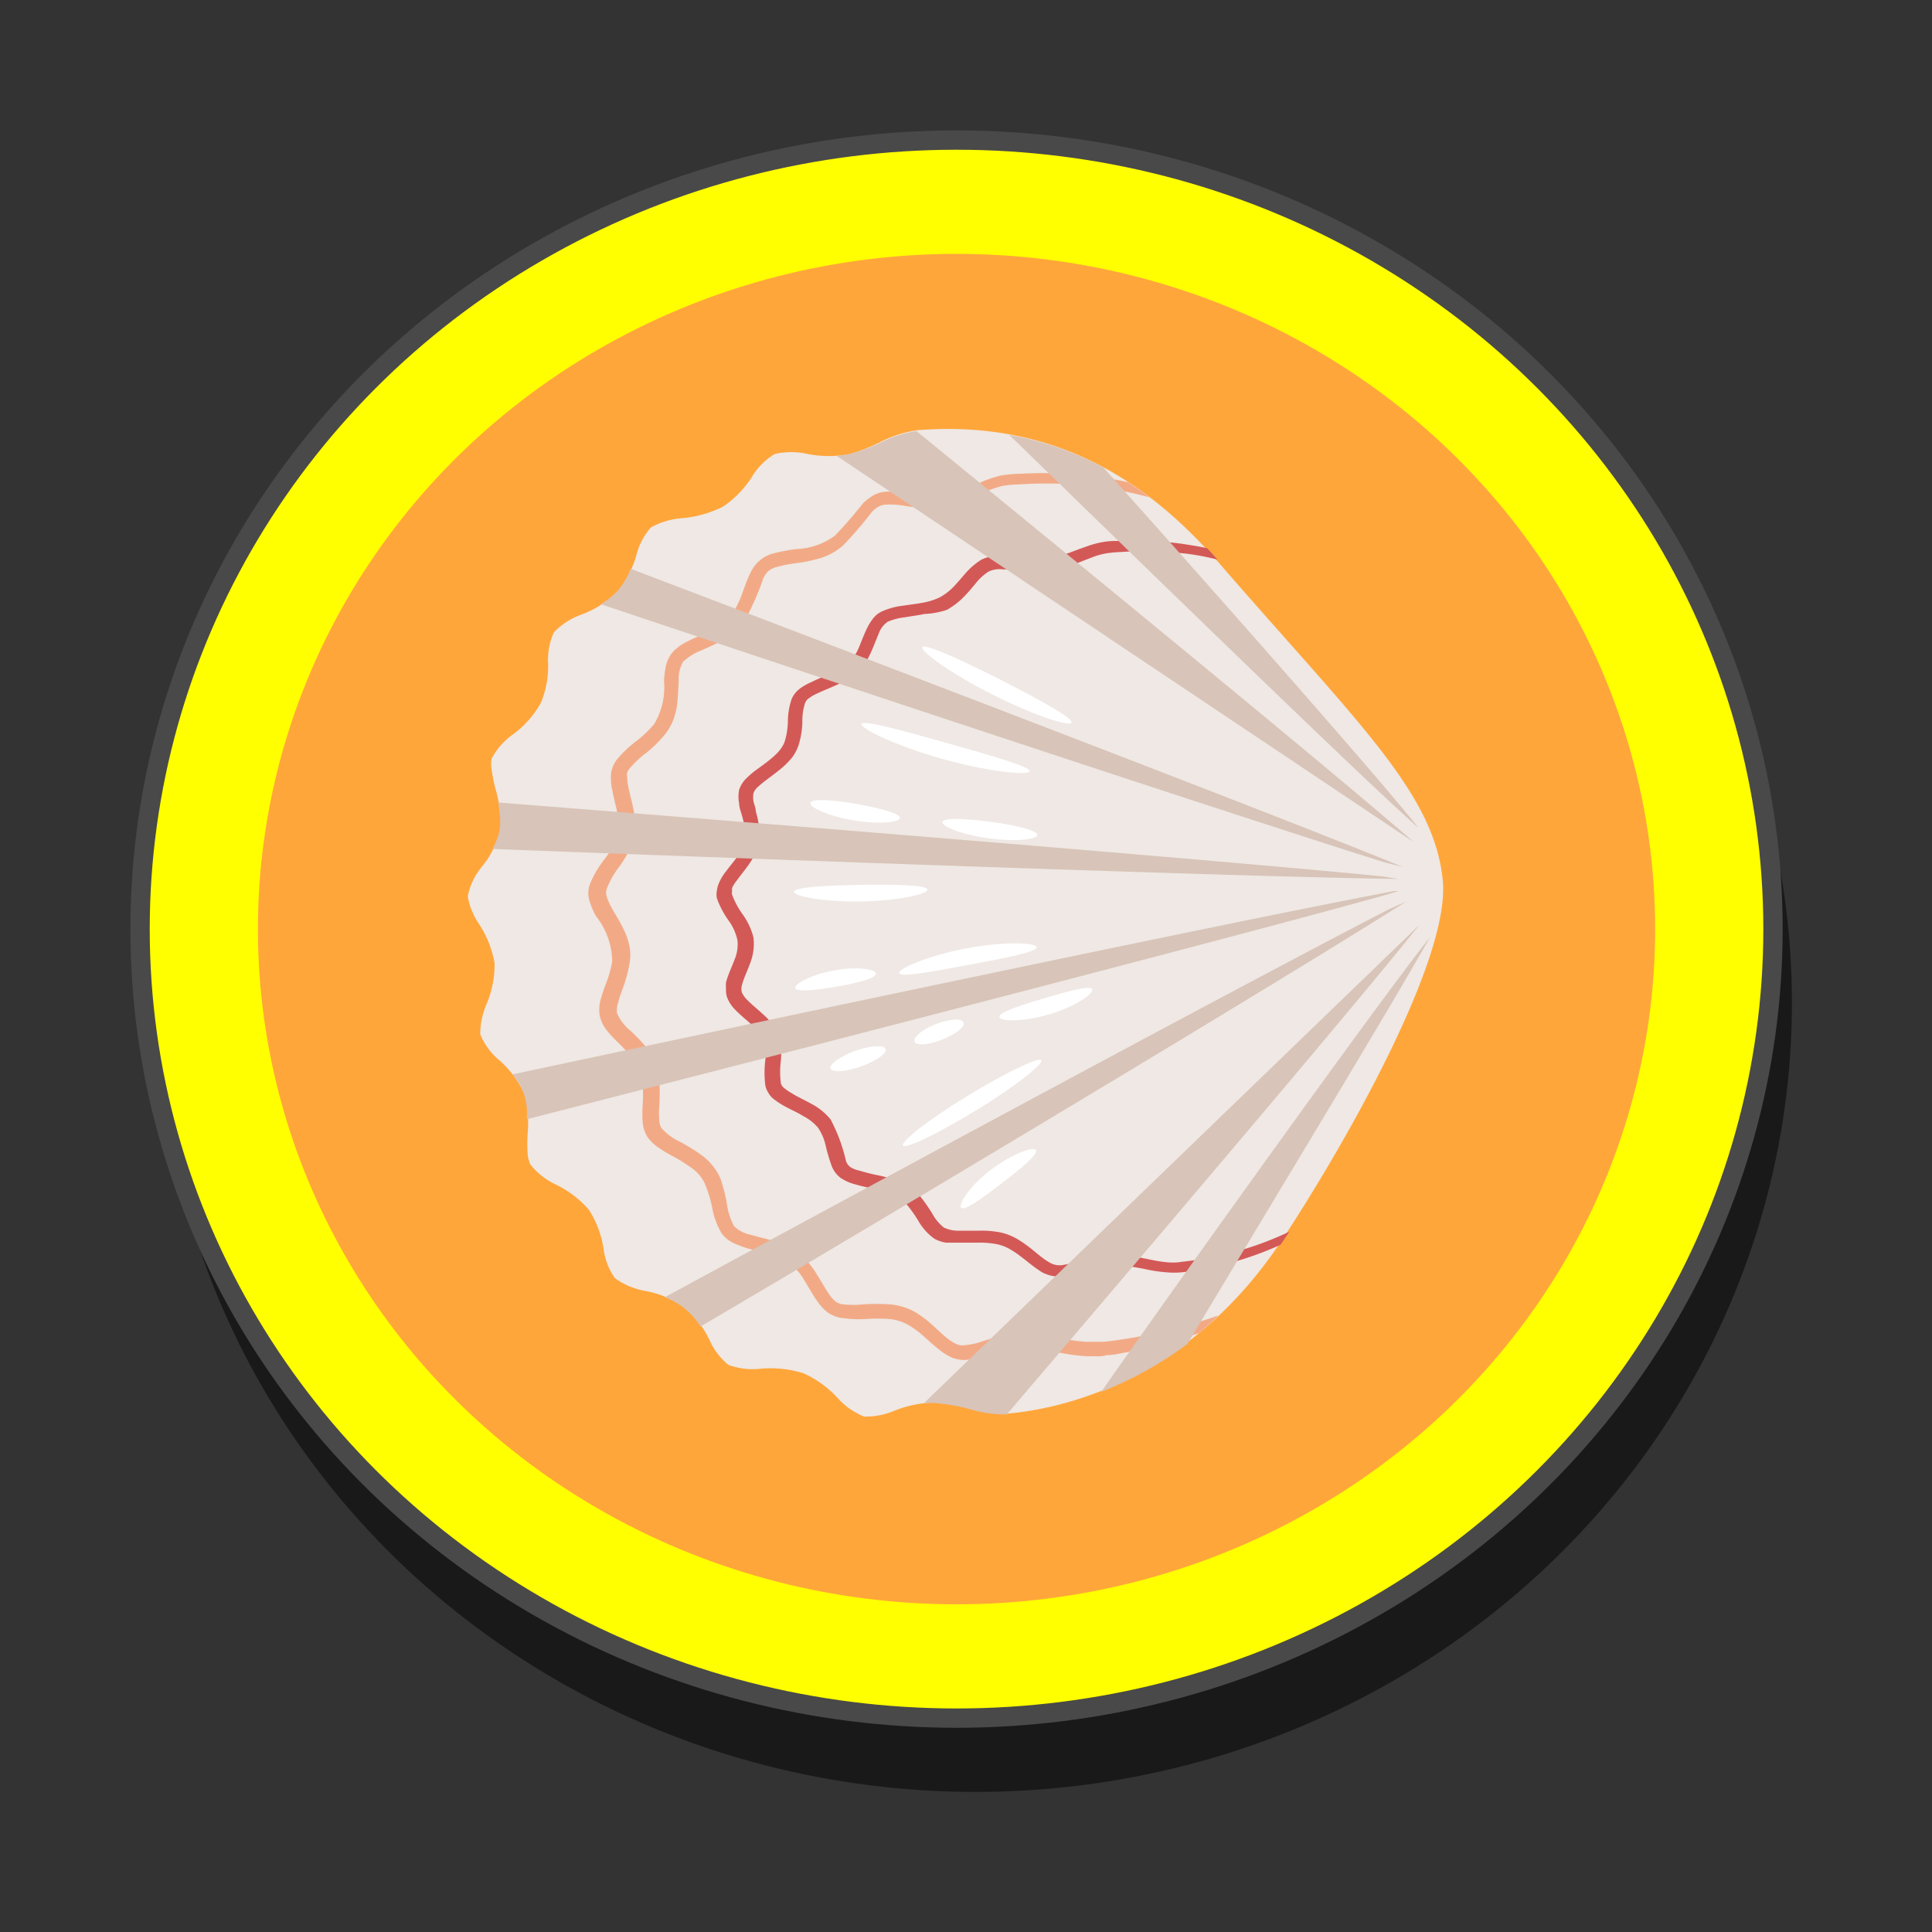 <svg xmlns="http://www.w3.org/2000/svg" viewBox="0 0 100 100"><rect x="0" y="0" width="100" height="100" fill="#333333" stroke="none"/><defs><style>.cls-1{isolation:isolate;}.cls-2{opacity:0.5;}.cls-3{fill:#ff0;stroke:#494949;stroke-miterlimit:10;}.cls-4{fill:#ffa63b;}.cls-5{fill:#efe8e4;}.cls-6{fill:#d35957;}.cls-7{fill:#f2aa86;}.cls-8{mix-blend-mode:multiply;}.cls-9{fill:#d8c4b8;}.cls-10{mix-blend-mode:overlay;}.cls-11{fill:#fff;}</style></defs><g class="cls-1"><g id="Layer_1" data-name="Layer 1"><g id="See_Shesl_Icon" data-name="See Shesl Icon"><ellipse class="cls-2" cx="50.49" cy="51.91" rx="42.26" ry="40.84"/><ellipse class="cls-3" cx="49.51" cy="48.09" rx="42.26" ry="40.84"/><ellipse class="cls-4" cx="49.51" cy="48.09" rx="36.16" ry="34.95"/><path class="cls-5" d="M44,23.5a5.75,5.75,0,0,1-2.19,0,3.78,3.78,0,0,0-1.71,0,3.4,3.4,0,0,0-1.19,1.2,5.35,5.35,0,0,1-1.48,1.52,5.88,5.88,0,0,1-2.09.6,3.89,3.89,0,0,0-1.65.48,3.45,3.45,0,0,0-.76,1.47,5.21,5.21,0,0,1-1,1.89,5.36,5.36,0,0,1-1.83,1.15,3.68,3.68,0,0,0-1.43.92,3.39,3.39,0,0,0-.3,1.6A5,5,0,0,1,28,36.37,5.12,5.12,0,0,1,26.57,38a3.56,3.56,0,0,0-1.12,1.26,1.48,1.48,0,0,0,0,.58,7.72,7.72,0,0,0,.2,1,7.51,7.51,0,0,1,.25,1.27,3,3,0,0,1,0,.85,4.9,4.9,0,0,1-.94,1.88,3.4,3.4,0,0,0-.74,1.51.53.53,0,0,0,0,.12h0a3.79,3.79,0,0,0,.59,1.38,5.38,5.38,0,0,1,.79,2,5.29,5.29,0,0,1-.41,2.11,3.93,3.93,0,0,0-.33,1.45.51.51,0,0,0,0,.13,3.38,3.38,0,0,0,1,1.35,5.27,5.27,0,0,1,1.27,1.7,3.46,3.46,0,0,1,.18.84,7.68,7.68,0,0,1,0,1.27,7.44,7.44,0,0,0,0,1,1.58,1.58,0,0,0,.14.57,3.64,3.64,0,0,0,1.34,1.05,5.34,5.34,0,0,1,1.7,1.31,5.21,5.21,0,0,1,.75,2,3.36,3.36,0,0,0,.59,1.53,3.8,3.8,0,0,0,1.58.66,5.33,5.33,0,0,1,2,.82,5.25,5.25,0,0,1,1.3,1.69,3.49,3.49,0,0,0,1,1.32,3.72,3.72,0,0,0,1.71.19,5.76,5.76,0,0,1,2.17.24,5.46,5.46,0,0,1,1.73,1.24,3.7,3.7,0,0,0,1.4,1A3.77,3.77,0,0,0,46.34,73a6,6,0,0,1,2.15-.41,9.92,9.92,0,0,1,1.72.31,6,6,0,0,0,1.92.27c2.66-.23,9.39-1.58,14.3-9.1,3.24-4.94,8.62-14.4,8.25-18.47-.35-3.76-3.11-6.87-8.11-12.51-1-1.13-2.14-2.41-3.36-3.82-2.89-3.32-7.67-7.66-15.77-7a6.45,6.45,0,0,0-1.84.59A9.58,9.58,0,0,1,44,23.5Z"/><path class="cls-6" d="M38.42,47.3a4.32,4.32,0,0,1-.53-1,.61.61,0,0,1,0-.16c0-.05,0-.11,0-.18a2.23,2.23,0,0,1,.28-.43c.22-.31.49-.61.73-1a2.83,2.83,0,0,0,.31-.6,1.92,1.92,0,0,0,.11-.71A4.71,4.71,0,0,0,39.12,42c0-.19-.09-.36-.12-.53a1.21,1.21,0,0,1,0-.42.81.81,0,0,1,.23-.32,4.94,4.94,0,0,1,.41-.34c.3-.23.63-.46.94-.74a4,4,0,0,0,.44-.47,2.28,2.28,0,0,0,.31-.6,4.36,4.36,0,0,0,.2-1.19,3,3,0,0,1,.14-1,.54.54,0,0,1,.23-.27,2.19,2.19,0,0,1,.43-.24c.31-.15.66-.28,1-.44a4,4,0,0,0,1-.61,3,3,0,0,0,.72-1c.16-.34.28-.68.42-1a1.26,1.26,0,0,1,.48-.65,3.13,3.13,0,0,1,.89-.23c.34-.06.69-.1,1-.17A4.35,4.35,0,0,0,49,31.57a3.69,3.69,0,0,0,.87-.66c.25-.25.46-.51.66-.75a2.73,2.73,0,0,1,.63-.57,1.34,1.34,0,0,1,.75-.12c.3,0,.6.05.92.08a7.52,7.52,0,0,0,1,.05,3.5,3.5,0,0,0,1-.14c.61-.16,1.15-.41,1.67-.6a3.72,3.72,0,0,1,.77-.22,6.45,6.45,0,0,1,.79-.07,16.49,16.49,0,0,1,3.08.06,11.87,11.87,0,0,1,1.39.22l.49.11-.53-.58c-.42-.1-.85-.16-1.29-.23A18.28,18.28,0,0,0,57.93,28c-.28,0-.55,0-.86.06a4.84,4.84,0,0,0-.87.24c-.56.19-1.08.42-1.63.56a4.19,4.19,0,0,1-1.7.05c-.31,0-.62-.08-1-.1a4.78,4.78,0,0,0-.53,0,1.51,1.51,0,0,0-.58.18,3.69,3.69,0,0,0-.8.7c-.22.25-.42.49-.63.71a3,3,0,0,1-.71.53,3.48,3.48,0,0,1-.88.27c-.32.06-.66.1-1,.15a3.71,3.71,0,0,0-1.12.31,1.29,1.29,0,0,0-.5.45,2.65,2.65,0,0,0-.29.51c-.16.34-.27.66-.42,1a2.17,2.17,0,0,1-.55.74,3.34,3.34,0,0,1-.85.5c-.32.14-.67.27-1,.44a3,3,0,0,0-.55.3,1.5,1.5,0,0,0-.27.24,1.31,1.31,0,0,0-.21.33,3.67,3.67,0,0,0-.2,1.2,3.88,3.88,0,0,1-.16,1c-.19.57-.82,1-1.45,1.46a4.44,4.44,0,0,0-.49.41,1.54,1.54,0,0,0-.42.63,1.8,1.8,0,0,0,0,.73c0,.21.09.41.14.6a4.75,4.75,0,0,1,.19,1.06,1.33,1.33,0,0,1-.07.45,2.4,2.4,0,0,1-.23.45c-.2.31-.46.6-.71.94a2.57,2.57,0,0,0-.36.59,1.38,1.38,0,0,0-.11.39,1,1,0,0,0,0,.43,4.67,4.67,0,0,0,.62,1.16,2.69,2.69,0,0,1,.44,1,2,2,0,0,1-.15,1c-.13.36-.32.73-.44,1.17a2,2,0,0,0,0,.37,1.09,1.09,0,0,0,.06.43,1.87,1.87,0,0,0,.42.63c.31.32.63.56.9.82a2.11,2.11,0,0,1,.58.81,2.61,2.61,0,0,1,.07,1,5.21,5.21,0,0,0,0,1.25,1,1,0,0,0,.14.38,1.19,1.19,0,0,0,.25.32,4.27,4.27,0,0,0,.56.38c.36.2.72.35,1,.53a2.47,2.47,0,0,1,.78.61,2.64,2.64,0,0,1,.39.9,8.93,8.93,0,0,0,.33,1.11,1.4,1.4,0,0,0,.44.58,2.34,2.34,0,0,0,.62.3,10.64,10.64,0,0,0,1.12.27,5,5,0,0,1,1,.3,1.91,1.91,0,0,1,.73.56,6.74,6.74,0,0,1,.58.83,2.91,2.91,0,0,0,.79.88,1.7,1.7,0,0,0,.63.22c.2,0,.39,0,.58,0,.37,0,.71,0,1,0a4.88,4.88,0,0,1,1,.07,2.25,2.25,0,0,1,.81.32c.53.31,1,.79,1.59,1.15a2,2,0,0,0,.56.19,2.15,2.15,0,0,0,.57,0,6.41,6.41,0,0,0,1-.24,5.61,5.61,0,0,1,1.69-.33,11.13,11.13,0,0,1,1.69.25,7.93,7.93,0,0,0,.87.12,4.2,4.2,0,0,0,.88,0,17.28,17.28,0,0,0,5.07-1.42l.21-.31.25-.37h0a17.08,17.08,0,0,1-5.57,1.56c-1,.18-2.08-.32-3.36-.38a6.15,6.15,0,0,0-1.89.34,7.7,7.7,0,0,1-.87.2,1,1,0,0,1-.72-.12c-.49-.27-.94-.77-1.55-1.14a3,3,0,0,0-1-.42,5.12,5.12,0,0,0-1.09-.09l-1,0a1.72,1.72,0,0,1-.83-.16,2.24,2.24,0,0,1-.58-.68,8.6,8.6,0,0,0-.62-.9,2.78,2.78,0,0,0-1-.75,6.42,6.42,0,0,0-1.13-.36,10.07,10.07,0,0,1-1.05-.26A1.42,1.42,0,0,1,44,60.4a.72.72,0,0,1-.21-.3,8.67,8.67,0,0,0-.8-2.16,3.2,3.2,0,0,0-1-.81c-.36-.2-.72-.36-1-.54a2.42,2.42,0,0,1-.41-.28.42.42,0,0,1-.17-.3,4.79,4.79,0,0,1,0-1.06,3.22,3.22,0,0,0-.1-1.29,2.77,2.77,0,0,0-.77-1.12c-.31-.29-.63-.54-.88-.8a1.26,1.26,0,0,1-.26-.37.69.69,0,0,1,0-.37c.08-.33.26-.69.41-1.1A2.76,2.76,0,0,0,39,48.53,3.47,3.47,0,0,0,38.42,47.3Z"/><path class="cls-7" d="M59.49,25.74c-.35-.27-.72-.53-1.1-.78a20.62,20.62,0,0,0-5.52-.44,7.45,7.45,0,0,0-1,.08,5.56,5.56,0,0,0-1,.32,12.49,12.49,0,0,1-1.85.67,5.36,5.36,0,0,1-2-.07,6.3,6.3,0,0,0-1.18-.07,1.58,1.58,0,0,0-.67.21,3,3,0,0,0-.51.4,21.25,21.25,0,0,1-1.44,1.66,3.56,3.56,0,0,1-2,.7,9,9,0,0,0-1.24.24,1.76,1.76,0,0,0-.67.36,2,2,0,0,0-.45.59c-.2.4-.32.79-.46,1.15a4.07,4.07,0,0,1-.5,1A4.49,4.49,0,0,1,36,33c-.2.09-.41.19-.62.31a2.28,2.28,0,0,0-.61.5,1.79,1.79,0,0,0-.32.75,4.3,4.3,0,0,0-.08.69,3.68,3.68,0,0,1-.52,2.24,5.59,5.59,0,0,1-.89.85,6.07,6.07,0,0,0-1.05,1,1.51,1.51,0,0,0-.21.4,1.26,1.26,0,0,0-.08.45,2.93,2.93,0,0,0,.08.75c.09.48.22.89.28,1.3a4.28,4.28,0,0,1,.05.6,1.71,1.71,0,0,1-.1.54,4.87,4.87,0,0,1-.63,1.08,5.39,5.39,0,0,0-.77,1.31,1.65,1.65,0,0,0-.08.47,1.51,1.51,0,0,0,.08.45,4.33,4.33,0,0,0,.31.72,3.87,3.87,0,0,1,.85,2.35A6,6,0,0,1,31.33,51c-.08.22-.16.45-.23.7a2,2,0,0,0-.06.87,1.94,1.94,0,0,0,.4.8,5.52,5.52,0,0,0,.51.55,9.94,9.94,0,0,1,.91,1,2,2,0,0,1,.4,1.06,9.41,9.41,0,0,1,0,1.29,5.92,5.92,0,0,0,0,.73,1.71,1.71,0,0,0,.24.83,2.17,2.17,0,0,0,.6.58,6.1,6.1,0,0,0,.62.38,8.66,8.66,0,0,1,1.1.68,2,2,0,0,1,.69.86,6.42,6.42,0,0,1,.35,1.17,3.94,3.94,0,0,0,.5,1.35,1.94,1.94,0,0,0,.32.32,2.57,2.57,0,0,0,.35.2,5.71,5.71,0,0,0,.68.25c.44.12.86.2,1.24.33a2.78,2.78,0,0,1,1,.49,3.33,3.33,0,0,1,.7.86c.21.33.4.7.66,1.06a2.35,2.35,0,0,0,.48.53,1.42,1.42,0,0,0,.36.21,1.4,1.4,0,0,0,.37.11,5.94,5.94,0,0,0,1.31.06,8.7,8.7,0,0,1,1.15,0,2.39,2.39,0,0,1,1,.29,5,5,0,0,1,.86.63c.28.25.56.51.89.76a2.84,2.84,0,0,0,.57.33,1.79,1.79,0,0,0,.71.11,5.3,5.3,0,0,0,1.17-.27c.36-.11.69-.23,1-.3a3.22,3.22,0,0,1,1-.11,8.56,8.56,0,0,1,1,.14,9.82,9.82,0,0,0,2.08.35h.28l.25,0c.16,0,.33,0,.49-.06.33,0,.65-.08,1-.14A26.68,26.68,0,0,0,62.06,69c.34-.29.69-.59,1-.91a26.74,26.74,0,0,1-5,1.24c-.31.05-.63.09-.94.12l-.49,0-.24,0h-.22a9.76,9.76,0,0,1-1.93-.35A6.36,6.36,0,0,0,53.14,69a3.79,3.79,0,0,0-1.17.11c-.37.08-.73.2-1.07.3a3.86,3.86,0,0,1-1,.22.73.73,0,0,1-.39-.06,2.22,2.22,0,0,1-.4-.24c-.27-.2-.53-.46-.82-.72a5.44,5.44,0,0,0-1-.74A3.23,3.23,0,0,0,46,67.51a10.81,10.81,0,0,0-1.26,0,5,5,0,0,1-1.12,0,.77.77,0,0,1-.39-.16,1.71,1.71,0,0,1-.32-.37c-.21-.3-.4-.66-.62-1a4.46,4.46,0,0,0-.87-1.06,3.7,3.7,0,0,0-1.26-.65c-.44-.14-.87-.23-1.27-.35a1.71,1.71,0,0,1-.89-.45,3.2,3.2,0,0,1-.36-1.06A8.12,8.12,0,0,0,37.29,61a3,3,0,0,0-.95-1.19,9.74,9.74,0,0,0-1.2-.74,2.83,2.83,0,0,1-.91-.69.92.92,0,0,1-.11-.45,4.27,4.27,0,0,1,0-.62,9.34,9.34,0,0,0,0-1.41A2.67,2.67,0,0,0,34,55.1a3.16,3.16,0,0,0-.39-.7,9.42,9.42,0,0,0-1-1.07,2.34,2.34,0,0,1-.68-.91,1.43,1.43,0,0,1,.06-.51,6.46,6.46,0,0,1,.2-.63,7.37,7.37,0,0,0,.4-1.44,2.51,2.51,0,0,0,0-.82,3.65,3.65,0,0,0-.24-.77c-.21-.47-.48-.88-.69-1.26a3.34,3.34,0,0,1-.25-.56.63.63,0,0,1,0-.43A4.37,4.37,0,0,1,32,44.93a5.23,5.23,0,0,0,.73-1.3,2.36,2.36,0,0,0,.15-.79,3.68,3.68,0,0,0-.06-.75c-.07-.47-.21-.92-.29-1.32a3.25,3.25,0,0,1-.07-.58.56.56,0,0,1,0-.2,1,1,0,0,1,.11-.19,5.19,5.19,0,0,1,.89-.84,6.37,6.37,0,0,0,1-1,3.14,3.14,0,0,0,.38-.67,3.64,3.64,0,0,0,.19-.7c.07-.47.07-.92.1-1.33a1.82,1.82,0,0,1,.22-1,2.8,2.8,0,0,1,.92-.58c.37-.17.78-.34,1.18-.57a3.13,3.13,0,0,0,1.06-.93,13.62,13.62,0,0,0,1-2.25,1.26,1.26,0,0,1,.26-.37,1.1,1.1,0,0,1,.39-.2,6.94,6.94,0,0,1,1.12-.22,8,8,0,0,0,1.21-.26,3.2,3.2,0,0,0,1.14-.64,18.86,18.86,0,0,0,1.48-1.72,1.54,1.54,0,0,1,.35-.29,1,1,0,0,1,.37-.11,4.36,4.36,0,0,1,1,.06,6.22,6.22,0,0,0,2.24,0,13,13,0,0,0,1.95-.74,6.82,6.82,0,0,1,.87-.29,6.43,6.43,0,0,1,.92-.08A20.35,20.35,0,0,1,59.49,25.74Z"/><g class="cls-8"><path class="cls-9" d="M35.35,67.66a3.88,3.88,0,0,1,.91,1C47.58,62,67,50.34,72.77,46.67l-.87.39c-7,3.6-26.08,13.89-37.5,20.09A3.49,3.49,0,0,1,35.35,67.66Z"/><path class="cls-9" d="M72.39,46.12l-.22,0c-7.58,1.42-31.6,6.5-45.64,9.49a3.55,3.55,0,0,1,.56.93,3.46,3.46,0,0,1,.18.84,5.06,5.06,0,0,1,0,.55c13.47-3.45,36.32-9.34,44.31-11.57Z"/><path class="cls-9" d="M73.47,47.87,47.82,72.63a3.76,3.76,0,0,1,.67,0,9.92,9.92,0,0,1,1.72.31,6.23,6.23,0,0,0,1.9.27C57.62,66.75,69.9,52.34,73.47,47.87Z"/><path class="cls-9" d="M74,48.53c-2.56,3.22-12.44,17-17,23.51a18.87,18.87,0,0,0,4.46-2.48C65.94,62.09,72.34,51.52,74,48.53Z"/><path class="cls-9" d="M45.6,22.9a9.58,9.58,0,0,1-1.63.6,3.73,3.73,0,0,1-.67.09l29.88,20C68.84,39.8,54.05,27.71,47.43,22.31A6.39,6.39,0,0,0,45.6,22.9Z"/><path class="cls-9" d="M52.24,22.51C57.9,28,70.3,40.1,73.42,42.85,71.28,40.16,63,30.78,57.11,24.2A16.36,16.36,0,0,0,52.24,22.51Z"/><path class="cls-9" d="M25.86,42.09a3,3,0,0,1,0,.85,3.36,3.36,0,0,1-.37,1c14.33.55,38.83,1.44,46.61,1.55h.25l-.81-.13c-8.28-.82-31.85-2.73-45.73-3.82C25.81,41.72,25.84,41.9,25.86,42.09Z"/><path class="cls-9" d="M32.64,29.44a3.68,3.68,0,0,1-.7,1.17,3.41,3.41,0,0,1-.85.66c12.38,4.15,33.05,11,40.59,13.37l.92.23C66.25,42.26,45,34.14,32.64,29.44Z"/></g><g class="cls-10"><path class="cls-11" d="M41.09,46.16c0,.23,1.52.53,3.45.5S48,46.29,48,46.05s-1.56-.28-3.45-.25S41.1,45.92,41.09,46.16Z"/><path class="cls-11" d="M45.34,50.39c0-.23-1-.38-2.18-.16s-2,.68-2,.9,1,.14,2.14-.06S45.36,50.63,45.34,50.39Z"/><path class="cls-11" d="M46.54,50.37c.08.23,1.67-.07,3.61-.43s3.52-.67,3.51-.91S52,48.71,50,49.09,46.46,50.15,46.54,50.37Z"/><path class="cls-11" d="M44.26,54.39c-.79.29-1.36.7-1.27.92s.79.17,1.58-.11,1.35-.69,1.27-.91S45.05,54.11,44.26,54.39Z"/><path class="cls-11" d="M49.86,52.91c-.1-.22-.74-.17-1.43.1s-1.19.69-1.09.91.73.17,1.43-.11S50,53.13,49.86,52.91Z"/><path class="cls-11" d="M51.73,52.64c0,.23,1.22.27,2.59-.14s2.32-1.09,2.21-1.3-1.19.09-2.48.47S51.7,52.4,51.73,52.64Z"/><path class="cls-11" d="M46.74,59.29c.13.2,1.84-.63,3.82-1.84S54,55.08,53.9,54.88s-1.84.63-3.82,1.84S46.61,59.09,46.74,59.29Z"/><path class="cls-11" d="M49.75,62.52c.19.16,1.07-.48,2.11-1.28s1.89-1.5,1.76-1.71-1.21.18-2.31,1S49.57,62.36,49.75,62.52Z"/><path class="cls-11" d="M41.94,41.56c-.06.22.92.68,2.23.9s2.39.11,2.41-.12-1-.51-2.26-.73S42,41.32,41.94,41.56Z"/><path class="cls-11" d="M48.78,42.55c-.05.23,1,.65,2.38.84s2.52.07,2.53-.17-1.06-.5-2.4-.68S48.84,42.31,48.78,42.55Z"/><path class="cls-11" d="M44.59,37.47c-.09.22,1.75,1.13,4.18,1.81s4.49.87,4.53.64-1.9-.79-4.28-1.46S44.68,37.25,44.59,37.47Z"/><path class="cls-11" d="M51.33,35.93c2.15,1.09,4,1.69,4.13,1.48s-1.59-1.17-3.72-2.25-3.91-1.87-4-1.66S49.17,34.84,51.33,35.93Z"/></g></g></g></g></svg>